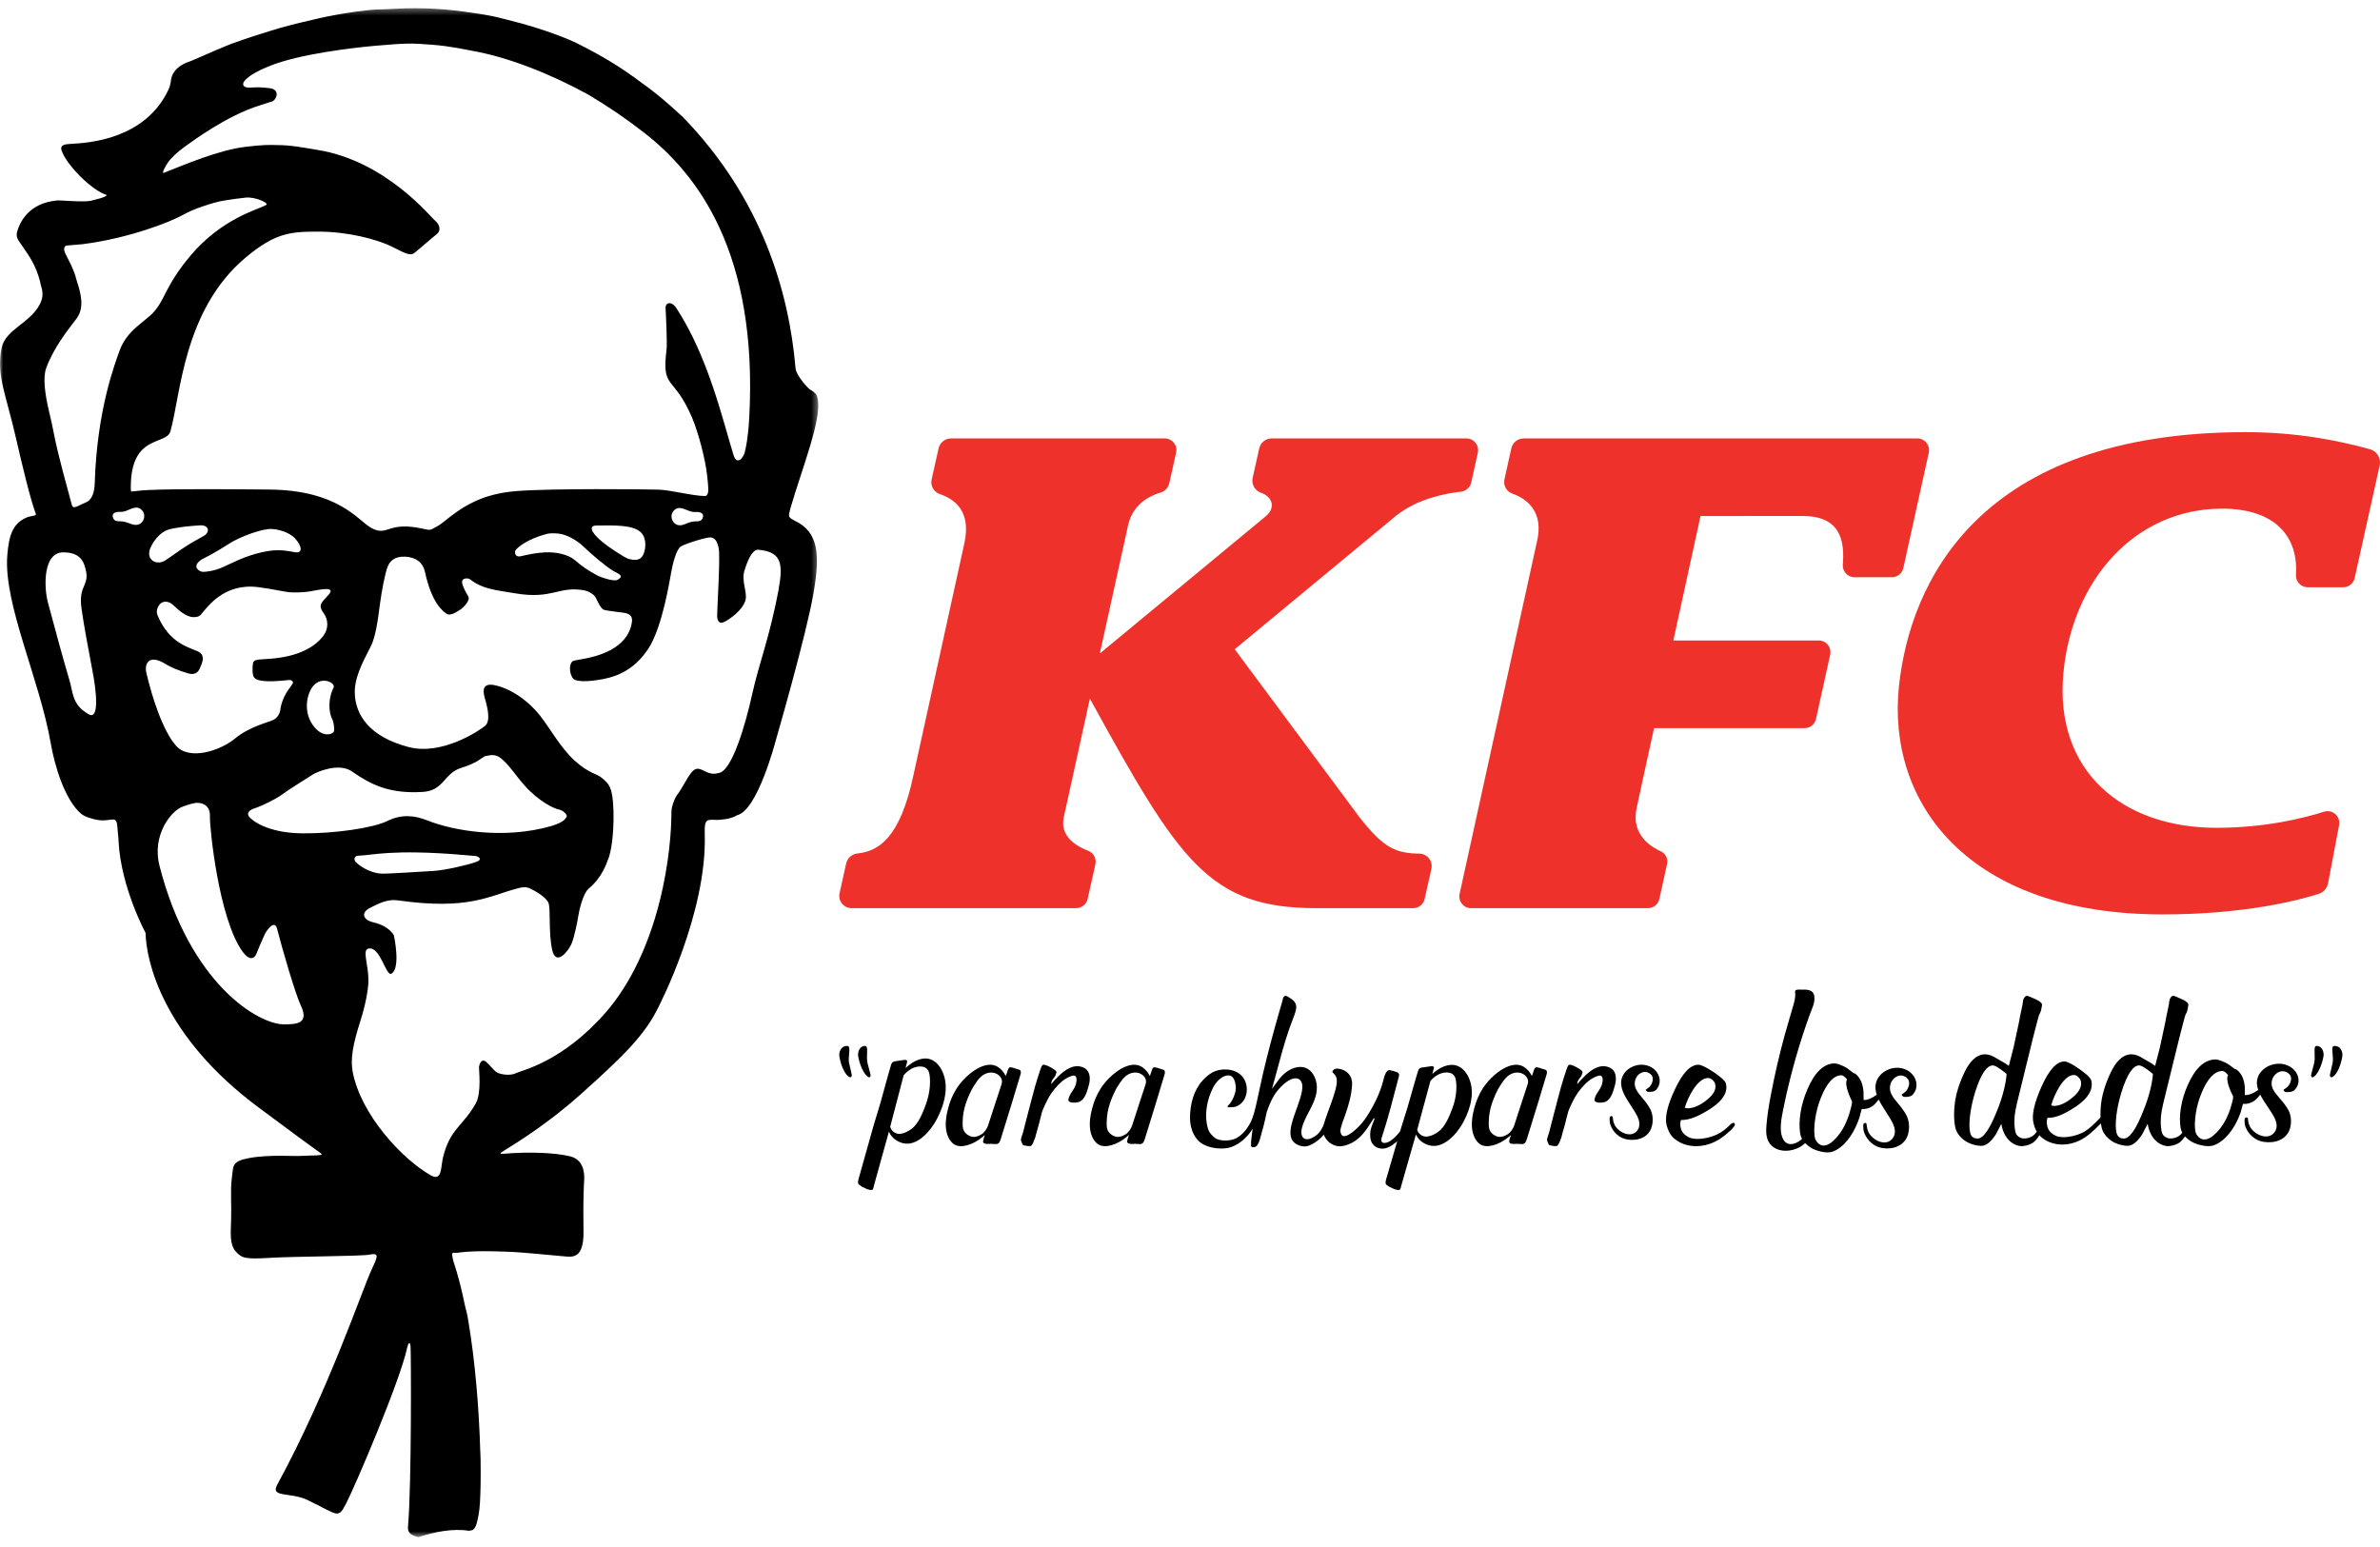 <?xml version="1.0" encoding="UTF-8"?>
<svg width="380px" height="247px" viewBox="0 0 380 247" version="1.1" xmlns="http://www.w3.org/2000/svg" xmlns:xlink="http://www.w3.org/1999/xlink">
    <title>Group 40</title>
    <defs>
        <polygon id="path-1" points="0 0.311 130.647 0.311 130.647 244.425 0 244.425"></polygon>
    </defs>
    <g id="Sobre-KFC" stroke="none" stroke-width="1" fill="none" fill-rule="evenodd">
        <g transform="translate(-294, -1154)" id="Group-40">
            <g transform="translate(294, 1154.61)">
                <g id="Group-3" transform="translate(0, 0.39)">
                    <mask id="mask-2" fill="white">
                        <use xlink:href="#path-1"></use>
                    </mask>
                    <g id="Clip-2"></g>
                    <path d="M23.239,147.942 C23.346,152.471 25.98,164.427 41.221,175.774 C47.577,180.504 50.491,182.639 51.329,183.217 L51.325,183.252 C51.744,183.544 49.072,183.475 48.337,183.546 C47.142,183.66 43.08,183.292 39.826,183.892 C36.892,184.432 37.29,185.137 36.999,187.253 C36.769,188.93 36.984,191.587 36.9,193.854 C36.813,196.118 36.688,197.729 37.65,198.824 C38.6,199.902 39.2,200.075 43.229,199.826 C47.059,199.593 57.668,199.586 58.947,199.327 C60.588,198.991 60.324,199.585 59.38,201.607 C57.759,205.073 52.475,220.962 44.263,236.061 C43.111,238.177 46.349,237.176 49.111,238.504 C54.106,240.905 53.943,241.572 55.255,239.068 C56.677,236.353 63.883,219.452 64.999,214.232 C65.144,213.551 65.437,212.962 65.55,213.984 C65.63,214.721 65.736,236.073 65.139,242.809 C65.107,243.167 65.193,243.537 65.444,243.795 C65.804,244.164 66.348,244.316 66.809,244.425 C66.814,244.425 66.819,244.425 66.819,244.425 C69.303,243.6 72.308,242.992 74.858,243.412 C75.083,243.385 75.299,243.336 75.507,243.272 C75.643,243.159 75.767,243.025 75.854,242.865 C76.052,242.506 76.154,242.1 76.244,241.703 C76.251,241.673 76.257,241.642 76.264,241.61 C76.388,241.042 76.489,240.468 76.551,239.89 C76.587,239.547 76.611,239.204 76.633,238.861 C76.661,238.417 76.68,237.971 76.696,237.526 C76.714,236.989 76.727,236.452 76.735,235.915 C76.744,235.294 76.748,234.674 76.748,234.054 C76.748,233.363 76.742,232.669 76.731,231.975 C76.72,231.22 76.702,231.472 76.68,230.717 C76.657,229.908 76.627,229.098 76.593,228.29 C76.556,227.437 76.514,226.584 76.465,225.73 C76.415,224.844 76.358,223.958 76.295,223.072 C76.229,222.161 76.157,221.25 76.077,220.34 C75.995,219.414 75.906,218.49 75.808,217.565 C75.71,216.636 75.604,215.706 75.487,214.779 C75.37,213.853 75.244,212.93 75.107,212.008 C74.973,211.097 74.827,210.189 74.669,209.282 C74.513,208.396 74.347,208.015 74.167,207.135 C73.991,206.283 73.802,205.433 73.596,204.588 C73.4,203.779 73.188,202.974 72.956,202.175 C72.771,201.54 72.575,200.909 72.365,200.275 C72.327,200.175 72.157,199.309 72.18,199.197 C72.244,198.884 72.638,199.11 73.068,199.027 C73.068,199.027 73.271,198.989 73.385,198.97 C76.111,198.605 80.859,198.849 81.93,198.894 C82.987,198.925 88.382,199.438 89.903,199.577 C91.411,199.721 93.246,200.071 93.165,195.505 C93.143,194.286 93.14,193.562 93.143,192.426 C93.145,192.272 93.145,192.115 93.145,191.963 C93.149,191.675 93.151,191.392 93.154,191.119 C93.158,190.951 93.158,190.799 93.162,190.639 C93.163,190.483 93.165,190.328 93.167,190.179 C93.169,190.04 93.173,189.897 93.174,189.767 C93.182,189.52 93.188,189.282 93.198,189.066 C93.2,188.996 93.2,188.935 93.204,188.868 C93.207,188.704 93.212,188.553 93.22,188.413 C93.223,188.341 93.225,188.272 93.229,188.205 C93.234,188.076 93.242,187.972 93.248,187.877 C93.25,187.846 93.25,187.802 93.254,187.775 C93.267,187.638 93.275,187.489 93.28,187.328 C93.315,186.214 93.17,184.173 91.052,183.629 C88.614,183.023 84.326,182.876 80.471,183.211 C79.932,183.259 79.814,183.211 79.978,183.061 L79.982,183.027 C80.813,182.436 86.381,179.37 92.75,173.69 C99.754,167.427 103.098,164.097 105.24,159.566 C105.24,159.566 112.907,144.742 112.522,132.187 C112.445,129.653 112.854,129.864 114.436,129.911 C114.912,129.924 116.724,129.798 117.698,129.155 C120.951,128.416 123.825,117.349 123.825,117.349 C123.825,117.349 128.709,100.544 129.894,93.672 C130.948,87.559 130.698,83.987 126.957,82.172 L126.329,81.819 C126.047,81.66 125.909,81.331 125.994,81.02 C126.065,80.76 126.142,80.454 126.181,80.225 C128.011,73.892 131.281,65.877 130.539,62.628 C130.409,61.695 129.616,61.392 129.341,61.206 C128.96,60.949 127.51,59.337 127.106,58.203 C127.047,58.038 127.025,57.865 127.01,57.691 C125.977,45.733 121.714,30.733 109.013,17.668 C108.995,17.656 108.141,16.875 107.619,16.402 C106.532,15.425 105.14,14.211 103.54,13.016 C100.158,10.496 97.46,8.562 91.897,5.795 C91.469,5.584 87.292,3.69 81.119,2.186 C80.542,2.031 79.958,1.881 79.371,1.743 C78.465,1.531 77.049,1.27 75.434,1.05 C71.631,0.457 67.409,0.139 63.018,0.407 L63.018,0.41 C62.495,0.435 61.884,0.466 61.722,0.469 C61.459,0.473 61.184,0.486 60.916,0.497 C60.617,0.508 60.326,0.514 60.015,0.526 C59.086,0.571 57.861,0.711 56.574,0.894 C54.498,1.193 52.27,1.607 50.897,1.928 C49.361,2.301 47.29,2.731 44.701,3.469 C43.638,3.779 42.569,4.109 41.504,4.453 C41.205,4.548 40.905,4.64 40.609,4.736 C39.46,5.112 38.305,5.504 37.137,5.922 C36.29,6.219 32.691,7.772 31.908,8.132 C31.533,8.305 31.016,8.526 30.458,8.752 C27.92,9.553 27.387,11.014 27.296,11.819 C27.237,12.336 27.119,12.847 26.897,13.317 C23.242,21.06 14.644,21.81 11.23,21.979 C10.337,22.022 9.548,22.153 9.831,23.017 C10.558,25.24 14.58,29.386 17.041,30.137 C17.006,30.492 14.933,30.94 14.498,31.055 C13.507,31.313 9.432,30.956 9.232,30.997 C9.214,30.998 9.199,31.001 9.182,31.002 C4.562,31.389 3.143,34.526 2.728,36.013 C2.599,36.474 2.673,36.971 2.937,37.371 C3.957,38.921 5.03,40.182 5.839,42.227 C5.848,42.249 5.856,42.271 5.865,42.294 C6.075,42.832 6.266,43.425 6.434,44.091 C6.532,44.967 7.235,45.879 6.347,47.597 C4.77,50.642 0.831,51.593 0.242,54.618 C-0.597,58.917 0.891,61.73 2.524,68.837 C3.644,73.708 4.853,78.743 5.718,81.028 C5.764,81.148 5.693,81.273 5.566,81.297 C5.22,81.363 4.621,81.488 4.418,81.556 C2.137,82.461 1.419,84.252 1.159,87.753 C0.587,95.496 6.324,107.441 8.101,117.675 C8.701,121.128 10.296,126.662 12.953,128.927 C13.565,129.45 14.848,129.785 15.644,129.923 C17.719,130.282 18.621,128.973 18.74,131.05 C18.765,131.483 18.913,132.649 18.932,133.308 C19.29,140.652 23.239,147.942 23.239,147.942 M26.814,24.954 C27.266,24.257 28.364,23.239 29.459,22.451 C30.608,21.632 36.258,17.413 41.506,15.821 C42.479,15.531 42.728,15.386 43.349,15.237 C44.136,15.032 44.804,13.344 43.165,13.098 C41.447,12.85 40.747,12.962 39.83,12.991 C38.915,13.012 38.472,12.523 39.137,11.804 C39.813,11.081 41.029,10.345 43.169,9.489 C47.841,7.635 56.122,6.643 59.984,6.302 C65.023,5.869 65.633,5.885 68.91,6.136 C71.983,6.367 74.39,6.937 75.533,7.138 C81.314,8.179 87.976,10.848 93.899,14.088 C97.017,15.932 100.021,17.99 102.817,20.163 C111.304,26.755 121.051,39.296 119.628,65.708 C119.46,68.826 119.088,70.556 118.884,71.308 C118.671,72.073 117.656,73.379 117.119,71.651 C115.366,66.001 113.111,56.04 107.98,48.175 C107.265,47.078 106.163,47.179 106.272,48.335 C106.312,48.817 106.55,53.855 106.425,54.828 C105.594,61.317 107.587,58.79 110.525,65.751 C111.435,67.904 112.607,72.162 112.9,74.907 C112.977,75.596 113.07,76.396 113.087,77.165 C113.108,78.134 112.624,78.199 112.624,78.199 C110.615,78.192 107.11,77.241 105.22,77.181 C103.07,77.112 88.146,76.963 82.538,77.402 C76.924,77.83 73.866,79.842 70.688,82.435 C70.161,82.865 69.41,83.267 68.987,83.477 C68.775,83.583 68.539,83.615 68.304,83.574 C68.049,83.53 67.629,83.451 66.966,83.313 C65.596,83.033 63.939,82.922 62.598,83.331 C61.26,83.729 60.63,84.074 59.185,83.237 C57.126,82.039 53.969,77.25 42.951,77.162 C36.707,77.112 28.519,77.028 23.697,77.239 C22.14,77.307 21.327,77.483 20.927,77.472 C20.894,77.291 20.885,77.036 20.883,76.987 C20.802,68.218 26.544,70.162 27.202,67.884 C28.842,62.205 29.226,48.545 39.177,40.158 C43.935,36.15 46.41,35.982 50.825,35.982 C55.584,35.982 60.226,37.219 62.593,38.388 C64.477,39.316 65.411,39.937 66.152,39.391 C66.892,38.83 68.872,37.04 69.689,36.427 C70.51,35.799 70.2,34.825 69.425,34.188 C68.681,33.587 61.621,24.738 50.797,22.955 C48.317,22.543 46.486,22.167 44.235,22.162 C43.016,22.117 41.936,22.112 39.108,22.454 C34.966,22.955 29.55,25.252 26.065,26.63 C25.876,26.43 26.597,25.266 26.814,24.954 M112.075,81.924 C111.627,82.406 111.231,82.116 110.308,82.345 C109.588,82.52 109.109,82.925 108.446,82.866 C107.399,82.771 106.884,81.525 107.443,80.707 C108.31,79.446 109.529,80.544 110.516,80.717 C110.998,80.801 111.346,80.659 111.828,80.832 C112.309,81.001 112.375,81.446 112.075,81.924 M97.249,86.337 C97.249,86.337 95.276,84.994 94.646,83.903 C94.334,83.362 94.405,82.911 95.24,82.905 C98.197,82.874 100.906,82.805 102.225,83.907 C103.183,84.711 103.21,86.391 102.74,87.476 C102.195,88.715 101.112,88.363 100.493,88.275 C99.874,88.183 97.249,86.337 97.249,86.337 M98.552,91.594 C97.993,91.876 95.884,91.171 95.301,90.844 C94.135,90.193 93.304,89.732 91.734,88.396 C90.694,87.52 88.798,87.107 87.001,87.192 C85.626,87.259 84.257,87.554 83.201,87.799 C82.16,88.05 82.08,87.107 82.39,86.75 C82.702,86.396 84.165,85.062 87.354,84.229 C87.819,84.108 88.717,84.148 89.169,84.197 C90.5,84.344 92.092,85.227 93.237,86.336 C94.382,87.453 96.698,89.419 97.95,90.18 C98.545,90.536 99.874,90.921 98.552,91.594 M52.977,113.679 C53.31,114.289 53.417,115.313 53.322,115.736 C53.224,116.254 51.397,116.931 49.878,114.668 C48.362,112.418 49.074,109.652 49.975,108.566 C51.405,106.821 53.593,108.089 53.276,108.733 C52.183,110.969 52.669,113.074 52.977,113.679 M31.929,88.521 C32.29,88.227 32.45,88.225 33.674,87.557 C34.543,87.075 35.537,86.482 36.538,85.835 C38.355,84.657 41.793,83.44 43.253,83.455 C44.308,83.469 46.151,83.921 47.132,84.987 C48.156,86.1 48.437,87.395 47.1,87.17 C45.776,86.943 44.37,86.586 41.823,87.17 C38.971,87.819 37.036,88.907 35.662,89.522 C34.254,90.169 32.831,90.326 32.36,90.304 C31.906,90.273 30.612,89.584 31.929,88.521 M30.058,85.984 C28.703,86.84 27.375,87.833 26.364,88.485 C25.13,89.296 23.397,88.519 23.904,86.796 C24.152,85.959 25.346,83.813 27.352,83.434 C27.613,83.381 28.608,83.192 29.44,83.092 C30.412,82.989 31.446,82.901 31.972,82.878 C33.392,82.816 33.547,83.953 32.585,84.538 C31.946,84.931 30.959,85.416 30.058,85.984 M7.385,57.738 C8.572,54.54 10.728,51.815 12.201,49.89 C13.548,48.129 12.911,45.806 12.223,43.723 C11.777,41.806 10.541,39.823 10.352,39.298 C10.215,38.93 10.211,38.634 10.328,38.375 C10.416,38.316 10.49,38.268 10.58,38.21 L13.186,37.987 C20.642,37.038 27.216,34.428 29.202,33.317 C30.18,32.771 31.218,32.34 32.28,31.982 C33.526,31.561 34.813,31.139 36.101,30.97 C37.077,30.81 38.231,30.66 39.219,30.551 C40.695,30.385 43.024,31.414 42.507,31.719 C41.259,32.465 35.466,33.8 30.369,39.864 C27.246,43.573 26.521,45.866 25.467,47.575 C24.402,49.289 23.546,49.696 22.048,50.987 C21.314,51.609 19.821,52.914 19.089,54.992 C18.349,57.089 15.502,64.403 15.131,76.018 C15.091,77.366 14.856,78.79 13.573,79.279 C13.573,79.279 13.567,79.282 13.563,79.283 C12.51,79.708 11.657,80.402 11.479,79.646 C10.804,77.096 9.236,71.598 8.58,68.115 C8.373,67.016 8.128,65.93 7.866,64.843 C7.152,61.875 6.828,59.24 7.385,57.738 M13.651,112.717 C11.524,111.305 11.639,109.457 11.097,107.637 C9.948,103.779 8.715,99.132 7.648,95.183 C7.002,92.794 6.837,87.189 10.091,87.189 C11.73,87.189 12.953,87.701 13.477,89.239 C14.643,92.664 12.446,92.068 13.01,96.114 C13.41,98.975 13.958,101.795 14.864,106.656 C15.281,108.896 16.014,114.286 14.038,112.974 M21.828,82.799 C21.164,82.87 20.604,82.468 19.88,82.311 C19.042,82.13 18.529,82.385 18.182,81.924 C17.873,81.452 17.931,81.005 18.41,80.825 C18.888,80.646 19.237,80.779 19.719,80.687 C20.703,80.5 21.903,79.378 22.79,80.623 C23.364,81.432 22.872,82.687 21.828,82.799 M23.357,106.383 C23.061,105.115 23.627,103.218 26.623,105.133 C27.102,105.439 28.51,106.076 30.074,106.523 C31.022,106.796 31.636,106.397 31.903,105.712 C32.181,105.032 32.958,103.674 31.624,103.023 C30.298,102.363 27.014,101.794 25.138,97.196 C24.804,96.374 25.37,95.43 25.897,95.188 C26.431,94.95 27.089,95.07 27.703,95.652 C28.313,96.221 29.621,97.481 30.794,97.527 C31.874,97.578 32.051,97.141 32.27,96.887 C33.176,95.872 35.778,92.082 41.172,92.739 C43.396,93.011 45.448,93.504 46.196,93.56 C46.73,93.595 48.211,93.661 49.628,93.396 C51.243,93.095 53.654,92.595 52.474,93.954 C51.515,95.057 50.714,95.517 51.554,96.714 C51.597,96.775 51.64,96.834 51.681,96.891 C52.438,97.955 52.459,99.369 51.688,100.424 L51.595,100.558 C50.404,102.101 47.939,103.878 42.843,104.2 C40.52,104.347 40.376,104.261 40.326,105.585 C40.309,106.095 40.314,106.364 40.389,106.721 C40.528,107.386 40.956,107.663 42.569,107.763 C43.736,107.833 45.876,107.605 45.88,107.604 C46.404,107.448 47.023,107.782 46.685,108.217 C46.633,108.283 46.42,108.602 46.382,108.65 C45.225,110.14 44.865,111.5 44.758,112.314 C44.667,113.002 44.267,113.618 43.655,113.935 C43.646,113.939 43.64,113.943 43.632,113.946 C42.888,114.327 39.881,114.974 37.515,116.921 C35.16,118.868 30.237,120.474 28.121,118.08 C26.002,115.694 24.277,110.356 23.357,106.383 M45.522,162.558 C41.303,162.688 30.276,156.056 25.466,137.231 C24.219,132.388 27.282,128.459 29.183,127.785 C30.306,127.374 30.897,127.244 31.275,127.193 C31.665,127.145 33.587,127.157 33.519,129.319 C33.454,131.07 34.912,145.669 38.737,150.952 C39.685,152.262 40.562,152.311 40.998,151.154 C41.398,150.078 42.062,148.691 42.275,148.164 C42.432,147.785 43.822,145.665 44.236,147.274 C45.113,150.694 47.168,157.73 48.032,159.547 C49.465,162.56 47.104,162.51 45.522,162.558 M48.167,132.053 C42.661,131.985 40.113,129.94 39.72,129.329 C39.341,128.737 39.976,128.278 40.551,128.094 C41.852,127.684 44.162,126.52 45.1,125.81 C46.042,125.111 48.637,123.5 49.947,122.659 C50.563,122.259 54.103,120.722 56.173,122.16 C59.28,124.32 62.183,125.764 67.496,125.441 C70.916,125.232 70.838,122.483 73.619,121.608 C76.133,120.818 76.615,120.204 77.402,119.744 C78.417,119.543 79.166,119.287 80.267,120.309 C81.664,121.604 82.167,122.624 83.783,124.444 C85.995,126.931 88.433,128.091 89.189,128.238 C89.938,128.392 90.479,129.001 90.488,129.252 C90.495,129.499 90.185,130.272 87.956,130.907 C80.515,133.032 72.456,131.67 68.307,130.019 C66.203,129.179 64.156,128.951 61.845,130.083 C59.516,131.219 53.308,132.116 48.167,132.053 M75.99,136.632 C74.721,137.095 71.059,137.944 69.285,138.051 C67.496,138.151 61.822,138.535 60.871,138.489 C59.701,138.421 58.122,137.853 56.839,136.685 C56.581,136.447 56.3,135.632 57.348,135.613 C59.293,135.579 62.578,134.543 73.89,135.498 C75.099,135.597 75.672,135.651 75.958,135.677 C76.255,135.708 77.256,136.186 75.99,136.632 M124.342,93.029 C122.849,100.927 121.185,104.891 120.114,109.764 C119.003,114.831 116.819,122.24 114.7,122.43 C112.558,123.071 111.697,120.604 110.323,122.431 C109.504,123.519 108.87,124.955 108.139,125.882 C107.674,126.488 107.214,127.842 107.206,128.579 C107.206,130.004 107.127,134.609 105.847,140.647 C103.918,149.758 100.41,156.397 96.767,160.586 C89.787,168.61 83.248,169.901 82.47,170.31 C81.471,170.838 79.956,170.526 79.461,170.29 C78.959,170.062 78.574,169.461 77.709,168.619 C76.821,167.791 76.511,169.052 76.477,169.374 C76.443,169.674 76.929,173.472 75.958,175.187 C73.866,178.882 71.852,179.204 70.732,183.805 C70.354,185.359 70.616,187.706 68.755,186.643 C64.202,184.051 57.68,177.035 56.33,170.232 C55.92,168.161 56.304,165.851 57.571,161.911 C58.303,159.6 58.825,157.026 58.825,155.543 C58.825,152.914 57.793,150.685 58.825,150.457 C60.736,150.033 61.606,154.964 62.495,154.453 C64.038,153.567 62.892,148.36 62.892,148.36 C62.892,148.36 62.258,146.88 59.55,146.247 C57.992,145.884 57.503,144.721 59.164,143.909 C60.403,143.303 61.845,142.505 63.524,142.755 C74.748,144.341 77.977,142.092 82.516,140.873 C83.408,140.638 83.933,140.533 84.632,140.862 C85.325,141.183 87.187,142.199 87.567,143.153 C87.952,144.097 87.552,147.81 88.149,150.603 C88.755,153.409 90.733,150.86 91.224,149.751 C91.721,148.65 92.231,145.937 92.333,145.248 C92.442,144.561 93.018,141.676 94.059,140.815 C96.115,139.115 96.839,136.879 97.17,136.004 C97.511,135.128 98.048,132.43 97.951,128.486 C97.852,124.552 97.139,124.125 96.186,123.279 C95.244,122.436 94.111,122.599 91.706,120.404 C89.562,118.443 87.796,115.276 86.245,113.282 C84.689,111.293 82.11,109.155 79.166,108.437 C76.233,107.732 77.452,110.428 77.609,111.185 C77.732,111.719 78.423,114.113 77.444,114.9 C76.485,115.686 70.554,119.66 65.263,118.283 C58.957,116.641 56.779,113.143 56.649,109.764 C56.559,107.369 57.711,105.06 59.147,102.315 C59.987,100.711 60.326,98.031 60.664,95.462 C60.932,93.406 61.486,90.434 61.934,89.376 C62.258,88.613 63.018,87.785 64.728,87.882 C66.42,87.977 67.529,88.816 67.839,90.271 C68.935,95.326 70.722,96.601 71.328,97.011 C71.941,97.419 73.086,96.601 73.531,96.306 C73.982,96.015 75.13,94.858 74.77,94.238 C74.221,93.277 73.92,92.701 73.799,92.137 C73.59,91.175 74.796,91.293 75.041,91.485 C77.017,93.036 78.881,93.173 82.296,93.74 C88.272,94.733 89.129,92.538 93.233,93.247 C93.765,93.339 94.777,93.783 95.109,94.398 C95.38,94.923 95.879,96.13 96.381,96.343 C96.878,96.535 98.096,96.609 98.725,96.722 C99.594,96.868 101.15,96.771 100.887,98.372 C100.22,102.659 95.255,103.841 92.934,104.239 C91.976,104.403 91.536,104.48 91.381,104.617 C90.878,105.058 90.859,106.4 91.438,107.267 C91.847,107.878 93.724,107.916 96.293,107.425 C98.973,106.912 101.547,105.624 103.579,102.468 C105.732,99.124 106.915,91.763 107.165,90.388 C107.409,89.015 107.961,86.715 108.721,86.245 C109.47,85.774 112.967,84.716 113.46,84.802 C114.047,84.903 114.473,85.185 114.751,86.533 C115.025,87.894 114.512,96.004 114.502,97.228 C114.487,98.533 115.159,98.521 115.533,98.349 C116.348,97.975 118.525,96.529 119.017,94.859 C119.382,93.618 118.333,91.814 118.86,90.099 C119.681,87.425 120.489,86.713 121.047,86.767 C124.458,87.091 125.157,88.581 124.342,92.9" id="Fill-1" fill="#000000" mask="url(#mask-2)"></path>
                </g>
                <path d="M378.394,71.115 C373.239,69.7 366.694,68.389 358.511,68.39 C315.785,68.396 304.95,92.542 303.197,108.933 C301.228,127.338 313.952,145.395 345.317,145.39 C358.519,145.388 367.144,143.087 370.215,142.108 C370.983,141.864 371.555,141.219 371.705,140.426 L373.468,131.137 C373.733,129.739 372.414,128.565 371.059,128.994 C367.649,130.074 361.565,131.559 353.879,131.56 C338.888,131.562 328.064,122.552 329.433,107.049 C330.759,92.034 340.881,80.606 354.798,80.603 C363.169,80.602 366.868,84.984 366.595,90.847 C366.595,90.852 366.593,90.947 366.581,91.18 C366.523,92.252 367.377,93.154 368.449,93.154 L374.128,93.154 C375.006,93.154 375.765,92.544 375.955,91.687 L379.947,73.706 C380.201,72.566 379.52,71.424 378.394,71.115" id="Fill-4" fill="#EE312B"></path>
                <path d="M201.053,70.984 L200.007,75.684 C199.774,76.732 200.391,77.784 201.424,78.097 C201.431,78.099 201.435,78.1 201.435,78.1 C203.257,78.797 203.66,80.536 202.073,81.838 L175.62,103.711 C175.615,103.715 175.607,103.711 175.608,103.704 L180.151,83.094 C180.926,79.931 183.451,78.629 185.047,78.113 C185.135,78.086 185.222,78.059 185.307,78.033 C186.009,77.818 186.541,77.243 186.699,76.529 L187.785,71.647 C188.043,70.488 187.157,69.39 185.964,69.39 L151.859,69.39 C150.896,69.39 150.063,70.055 149.854,70.991 L148.75,75.937 C148.525,76.945 149.098,77.959 150.08,78.292 C150.274,78.358 150.401,78.401 150.418,78.407 C152.558,79.242 155.038,81.119 153.99,86.053 L145.86,123.088 C143.732,133.202 140.286,135.268 136.998,135.646 C136.965,135.65 136.931,135.654 136.894,135.658 C136.014,135.754 135.295,136.399 135.103,137.259 L134.047,142.005 C133.775,143.229 134.712,144.39 135.972,144.39 L171.827,144.39 C172.704,144.39 173.464,143.783 173.654,142.931 L174.892,137.379 C175.094,136.474 174.603,135.559 173.735,135.221 C173.661,135.191 173.584,135.161 173.504,135.129 C171.689,134.396 169.212,132.837 169.845,129.894 L174.011,110.957 C174.012,110.95 174.02,110.949 174.024,110.955 C188.295,136.916 193.027,144.392 210.161,144.39 L225.634,144.39 C226.508,144.39 227.265,143.787 227.456,142.938 L228.539,138.129 C228.814,136.895 227.902,135.71 226.631,135.686 C222.761,135.626 220.86,134.734 217.009,129.807 L197.142,103.056 C197.14,103.053 197.14,103.049 197.143,103.046 L222.961,81.685 C226.423,78.988 230.65,78.231 232.991,77.921 C232.991,77.921 233.082,77.911 233.225,77.896 C234.049,77.808 234.72,77.235 234.899,76.43 L235.955,71.68 C236.216,70.505 235.316,69.39 234.106,69.39 L203.048,69.39 C202.089,69.39 201.26,70.053 201.053,70.984" id="Fill-6" fill="#EE312B"></path>
                <path d="M296.098,91.556 L302.073,91.556 C302.946,91.556 303.701,90.946 303.89,90.09 L307.955,71.672 C308.214,70.501 307.327,69.39 306.134,69.39 L243.284,69.39 C242.329,69.39 241.502,70.057 241.296,70.995 L240.208,75.932 C239.996,76.895 240.53,77.868 241.455,78.198 C241.523,78.223 241.593,78.248 241.664,78.274 C243.732,79.068 246.614,81.081 245.359,86.03 L233.044,142.121 C232.789,143.286 233.671,144.39 234.857,144.39 L263.124,144.39 C263.995,144.39 264.749,143.782 264.938,142.927 L266.172,137.327 C266.355,136.501 265.934,135.661 265.166,135.316 C265.074,135.274 264.982,135.232 264.892,135.188 C263.099,134.312 260.43,132.272 261.324,128.344 C261.419,127.818 264.091,115.647 264.091,115.647 L288.129,115.647 C289.003,115.647 289.76,115.037 289.949,114.179 L292.21,103.935 C292.469,102.763 291.582,101.652 290.387,101.652 L267.174,101.651 L271.508,81.787 L287.723,81.769 C292.965,81.768 294.563,84.519 294.257,89.212 C294.257,89.213 294.254,89.274 294.233,89.463 C294.11,90.579 294.98,91.556 296.098,91.556" id="Fill-8" fill="#EE312B"></path>
                <path d="M147.831,175.712 C147.378,176.964 146.665,178.804 145.553,179.621 C144.559,180.352 143.2,180.927 142.337,179.757 C142.278,179.676 142.202,179.498 142.132,179.289 C142.838,176.593 143.543,173.895 144.25,171.199 C144.26,171.157 144.271,171.115 144.282,171.073 C144.631,170.663 145.042,170.308 145.5,170.049 C146.316,169.588 147.732,169.371 148.238,170.392 C148.376,170.67 148.425,170.983 148.454,171.292 C148.592,172.782 148.336,174.316 147.831,175.712 M148.323,168.455 C147.355,168.221 146.249,168.653 145.473,169.208 C145.136,169.449 144.839,169.662 144.584,169.907 C144.655,169.632 144.72,169.354 144.803,169.082 C144.864,168.879 144.882,168.664 144.619,168.616 C144.527,168.599 144.432,168.612 144.34,168.626 C143.916,168.689 143.492,168.751 143.068,168.813 C142.897,168.838 142.72,168.866 142.571,168.954 C142.374,169.07 142.313,169.293 142.245,169.498 C142.151,169.781 142.076,170.073 141.994,170.36 C141.832,170.922 141.671,171.484 141.521,172.05 C140.884,174.464 140.245,176.672 139.494,179.054 C139.442,179.22 137.242,187.085 137.189,187.252 C137.101,187.527 136.865,188.234 137.103,188.477 C137.187,188.563 137.282,188.644 137.393,188.691 C137.44,188.711 137.571,188.851 137.618,188.868 C137.754,188.917 137.714,188.917 137.908,188.993 C138.089,189.064 138.26,189.184 138.44,189.255 C138.617,189.323 138.734,189.314 138.86,189.359 C138.992,189.406 139.28,189.41 139.356,189.292 C139.448,189.147 139.55,188.637 139.583,188.523 C139.649,188.268 141.863,180.315 141.93,180.061 C141.943,180.092 141.956,180.125 141.969,180.154 C142.367,181.061 143.175,181.612 144.008,181.871 C146.38,182.609 148.619,179.936 149.62,178.002 C150.822,175.678 151.637,172.672 150.339,170.212 C149.911,169.401 149.241,168.676 148.323,168.455" id="Fill-10" fill="#000000"></path>
                <path d="M135.572,169.135 C135.526,168.915 135.529,168.675 135.513,168.475 C135.547,167.993 135.585,167.545 135.61,167.097 C135.643,166.529 135.518,166.349 135.1,166.398 C134.619,166.454 134.234,166.739 134.052,167.387 C133.949,167.756 134.018,168.129 134.096,168.484 C134.309,169.449 134.634,170.332 135.195,171.016 C135.325,171.176 135.497,171.304 135.666,171.369 C135.919,171.465 136.058,171.222 135.977,170.884 C135.838,170.302 135.695,169.722 135.572,169.135" id="Fill-12" fill="#000000"></path>
                <path d="M138.707,171.373 C138.944,171.459 139.06,171.208 138.969,170.872 C138.814,170.294 138.654,169.718 138.513,169.133 C138.46,168.914 138.451,168.673 138.427,168.472 C138.435,167.986 138.449,167.535 138.45,167.083 C138.453,166.511 138.33,166.335 137.948,166.404 C137.508,166.483 137.168,166.786 137.031,167.447 C136.954,167.822 137.035,168.194 137.124,168.547 C137.366,169.506 137.708,170.38 138.257,171.041 C138.384,171.195 138.548,171.316 138.707,171.373" id="Fill-14" fill="#000000"></path>
                <path d="M159.915,172.495 C159.115,174.95 158.531,176.68 157.747,179.133 C157.614,179.548 157.164,180.208 156.773,180.461 C156.066,180.918 155.457,181.003 154.975,180.82 C154.196,180.524 153.731,179.972 153.704,179.111 C153.644,177.212 154.037,175.5 155.218,173.221 C155.437,172.878 155.671,172.475 155.952,172.079 C156.359,171.504 156.852,170.981 157.582,170.743 C158.941,170.298 160.299,171.318 159.915,172.495 M162.999,170.653 C163.007,170.547 162.96,170.442 162.93,170.343 C162.923,170.316 162.914,170.289 162.897,170.267 C162.873,170.239 162.836,170.225 162.8,170.212 C162.686,170.172 162.571,170.134 162.456,170.099 C162.377,170.075 162.299,170.052 162.221,170.029 C161.986,169.964 161.742,169.844 161.5,169.825 C161.483,169.824 161.464,169.823 161.448,169.816 C161.439,169.812 161.431,169.806 161.422,169.802 C161.402,169.793 161.381,169.792 161.36,169.792 C161.333,169.791 161.306,169.793 161.279,169.798 C161.267,169.8 161.255,169.807 161.245,169.809 C161.235,169.811 161.223,169.807 161.214,169.81 C161.21,169.811 161.206,169.814 161.203,169.816 C161.168,169.845 161.131,169.866 161.099,169.898 C161.071,169.926 161.047,169.959 161.025,169.993 C160.902,170.188 160.87,170.422 160.79,170.635 C160.76,170.712 160.651,171.046 160.589,171.19 C160.411,170.836 160.194,170.516 159.944,170.263 C159.664,169.98 159.35,169.71 158.947,169.549 C156.971,168.761 154.125,171.059 152.776,173.124 C152.089,174.178 151.687,175.235 151.411,176.243 C150.925,178.02 150.804,179.657 151.411,180.959 C151.62,181.409 151.923,181.827 152.346,182.102 C153.378,182.774 155.322,182.228 156.914,180.892 C156.993,180.826 157.071,180.758 157.25,180.605 C157.115,181.041 157.006,181.289 156.966,181.628 C156.95,181.764 157.015,181.872 157.134,181.933 C157.19,181.962 157.261,181.989 157.324,181.996 C157.399,182.004 157.47,182.018 157.546,182.03 C157.599,182.039 157.661,182.03 157.716,182.034 C157.789,182.038 157.863,182.041 157.936,182.036 C158.013,182.03 158.088,182.015 158.164,182.012 C158.257,182.009 158.352,182.022 158.446,182.031 C158.522,182.038 158.598,182.041 158.675,182.044 C158.756,182.048 158.838,182.05 158.919,182.054 C158.996,182.057 159.073,182.06 159.149,182.049 C159.589,181.98 159.703,181.499 159.82,181.14 C160.429,179.26 162.891,171.152 162.943,170.919 C162.963,170.831 162.993,170.743 162.999,170.653" id="Fill-16" fill="#000000"></path>
                <path d="M182.915,172.495 C182.115,174.95 181.531,176.68 180.747,179.133 C180.614,179.548 180.164,180.208 179.773,180.461 C179.066,180.918 178.456,181.003 177.975,180.82 C177.196,180.524 176.731,179.972 176.704,179.111 C176.644,177.212 177.037,175.5 178.218,173.221 C178.437,172.878 178.671,172.475 178.952,172.079 C179.359,171.504 179.852,170.981 180.582,170.743 C181.941,170.298 183.299,171.318 182.915,172.495 M185.897,170.267 C185.873,170.239 185.836,170.225 185.8,170.212 C185.686,170.172 185.571,170.134 185.456,170.099 C185.377,170.075 185.299,170.052 185.221,170.029 C184.986,169.964 184.742,169.844 184.5,169.825 C184.483,169.824 184.464,169.823 184.448,169.816 C184.439,169.812 184.43,169.806 184.422,169.802 C184.402,169.793 184.381,169.792 184.36,169.792 C184.333,169.791 184.306,169.793 184.279,169.798 C184.267,169.8 184.255,169.807 184.245,169.809 C184.235,169.811 184.223,169.807 184.214,169.81 C184.21,169.811 184.206,169.814 184.203,169.816 C184.168,169.845 184.131,169.866 184.099,169.898 C184.071,169.926 184.047,169.959 184.025,169.993 C183.902,170.188 183.87,170.422 183.79,170.635 C183.76,170.712 183.651,171.046 183.589,171.19 C183.411,170.836 183.194,170.516 182.944,170.263 C182.664,169.98 182.35,169.71 181.947,169.549 C179.971,168.761 177.125,171.059 175.776,173.124 C175.089,174.178 174.687,175.235 174.411,176.243 C173.925,178.02 173.804,179.657 174.411,180.959 C174.62,181.409 174.923,181.827 175.346,182.102 C176.378,182.774 178.322,182.228 179.914,180.892 C179.993,180.826 180.071,180.758 180.25,180.605 C180.115,181.041 180.006,181.289 179.966,181.628 C179.95,181.764 180.015,181.872 180.134,181.933 C180.19,181.962 180.261,181.989 180.324,181.996 C180.399,182.004 180.47,182.018 180.545,182.03 C180.599,182.039 180.661,182.03 180.716,182.034 C180.789,182.038 180.863,182.041 180.936,182.036 C181.013,182.03 181.088,182.015 181.164,182.012 C181.257,182.009 181.352,182.022 181.446,182.031 C181.522,182.038 181.598,182.041 181.675,182.044 C181.756,182.048 181.838,182.05 181.919,182.054 C181.995,182.057 182.073,182.06 182.149,182.049 C182.589,181.98 182.703,181.499 182.82,181.14 C183.429,179.26 185.891,171.152 185.943,170.919 C185.963,170.831 185.993,170.743 185.999,170.653 C186.007,170.547 185.96,170.442 185.93,170.343 C185.923,170.316 185.914,170.289 185.897,170.267" id="Fill-18" fill="#000000"></path>
                <path d="M256.761,169.746 C255.322,169.273 253.999,170.249 253.019,171.198 C252.609,171.595 252.208,172.035 251.831,172.501 L251.892,172.114 C252.082,171.535 252.393,171.516 252.576,170.936 C252.613,170.82 252.711,170.632 252.668,170.512 C252.552,170.186 251.64,169.751 251.318,169.583 C251.236,169.541 251.116,169.507 251,169.474 C250.923,169.452 250.848,169.432 250.799,169.41 C250.723,169.378 250.649,169.391 250.561,169.405 L250.492,169.411 L250.444,169.458 C250.358,169.542 250.308,169.648 250.264,169.754 C250.002,170.383 249.845,171.046 249.613,171.684 C249.303,172.534 247.96,177.776 247.669,178.906 L247.354,180.157 C247.337,180.207 247.321,180.258 247.305,180.307 C247.174,180.698 246.99,181.223 247,181.362 C247.009,181.47 247.024,181.561 247.077,181.657 C247.151,181.79 247.183,181.917 247.242,182.052 C247.268,182.112 247.299,182.172 247.353,182.21 C247.409,182.249 247.481,182.262 247.551,182.273 C247.759,182.307 248.54,182.515 248.694,182.278 C248.785,182.138 248.893,182.007 248.96,181.86 C249.029,181.707 249.055,181.549 249.131,181.396 C249.242,181.175 249.33,180.939 249.371,180.7 C249.371,180.7 249.374,180.674 249.373,180.665 C249.47,180.362 249.721,179.444 249.857,178.949 C249.994,178.45 250.262,177.287 250.391,176.863 C250.483,176.565 250.545,176.495 250.858,175.76 C251.075,175.36 251.251,174.924 251.484,174.539 C251.773,174.066 252.09,173.606 252.45,173.174 C253.171,172.31 254.051,171.494 255.178,171.155 C256.089,170.881 255.943,172.06 255.726,172.663 C255.398,173.575 254.804,173.933 254.59,174.895 C254.431,175.617 255.931,175.457 256.246,175.342 C257.238,174.978 257.553,173.694 257.831,172.722 C258.162,171.565 258.103,170.188 256.761,169.746" id="Fill-20" fill="#000000"></path>
                <path d="M172.761,169.746 C171.322,169.273 169.999,170.249 169.019,171.198 C168.609,171.595 168.208,172.035 167.831,172.501 L167.892,172.114 C168.082,171.535 168.393,171.516 168.576,170.936 C168.613,170.82 168.711,170.632 168.668,170.512 C168.552,170.186 167.64,169.751 167.318,169.583 C167.236,169.541 167.116,169.507 167,169.474 C166.923,169.452 166.848,169.432 166.799,169.41 C166.723,169.378 166.649,169.391 166.561,169.405 L166.492,169.411 L166.444,169.458 C166.358,169.542 166.308,169.648 166.264,169.754 C166.002,170.383 165.845,171.046 165.613,171.684 C165.303,172.534 163.96,177.776 163.669,178.906 L163.354,180.157 C163.337,180.207 163.321,180.258 163.305,180.307 C163.174,180.698 162.99,181.223 163,181.362 C163.009,181.47 163.024,181.561 163.077,181.657 C163.151,181.79 163.183,181.917 163.242,182.052 C163.268,182.112 163.299,182.172 163.353,182.21 C163.409,182.249 163.481,182.262 163.551,182.273 C163.759,182.307 164.54,182.515 164.694,182.278 C164.785,182.138 164.893,182.007 164.96,181.86 C165.029,181.707 165.055,181.549 165.131,181.396 C165.242,181.175 165.33,180.939 165.371,180.7 C165.371,180.7 165.374,180.674 165.373,180.665 C165.47,180.362 165.721,179.444 165.857,178.949 C165.994,178.45 166.261,177.287 166.391,176.863 C166.483,176.565 166.545,176.495 166.858,175.76 C167.075,175.36 167.251,174.924 167.484,174.539 C167.773,174.066 168.09,173.606 168.45,173.174 C169.171,172.31 170.051,171.494 171.178,171.155 C172.089,170.881 171.943,172.06 171.726,172.663 C171.398,173.575 170.804,173.933 170.59,174.895 C170.431,175.617 171.931,175.457 172.246,175.342 C173.238,174.978 173.553,173.694 173.831,172.722 C174.162,171.565 174.103,170.188 172.761,169.746" id="Fill-22" fill="#000000"></path>
                <path d="M270.337,173.353 C271.147,172.128 271.956,171.507 272.741,171.507 C272.956,171.507 273.18,171.606 273.407,171.802 C273.64,172.004 273.79,172.227 273.852,172.464 C274.063,173.273 273.621,174.126 272.536,175 C271.431,175.893 270.39,176.345 269.442,176.345 C269.297,176.345 269.148,176.314 268.997,176.253 C269.316,175.219 269.767,174.244 270.337,173.353 M276.869,178.692 C276.791,178.652 276.691,178.661 276.611,178.7 C276.532,178.739 276.437,178.785 276.375,178.846 C275.611,179.593 275.031,180.114 274.08,180.554 C273.178,180.972 271.989,181.251 270.985,181.232 C270.687,181.227 270.387,181.21 270.099,181.135 C269.378,180.946 268.581,180.356 268.395,179.642 C268.241,179.054 268.222,178.616 268.405,178.213 C269.873,178.257 271.498,177.449 273.221,176.335 C275.129,175.062 275.915,173.722 275.556,172.352 C275.413,171.8 274.049,170.86 273.47,170.482 C272.346,169.747 271.597,169.39 271.18,169.39 C269.888,169.39 268.657,170.679 267.417,173.332 C266.25,175.806 265.768,177.773 266.105,179.061 C266.313,179.857 266.664,180.625 267.318,181.18 C268.883,182.509 271.166,182.686 273.08,181.99 C274.252,181.563 275.187,180.905 276.062,180.086 C276.064,180.086 276.064,180.085 276.064,180.085 C276.354,179.876 276.617,179.559 276.836,179.285 C276.908,179.194 276.976,179.097 276.995,178.986 C277.015,178.875 276.973,178.746 276.869,178.692" id="Fill-24" fill="#000000"></path>
                <path d="M263.958,169.99 C263.918,169.961 263.878,169.933 263.837,169.906 C262.42,168.971 260.496,169.371 259.46,170.591 C259.006,171.124 258.783,171.821 258.838,172.503 C258.901,173.267 259.194,173.925 259.567,174.584 C260.026,175.396 260.579,176.159 261.058,176.96 C261.543,177.772 262.077,178.833 261.511,179.748 C260.582,181.247 258.428,180.253 257.792,178.978 C257.681,178.754 257.579,178.448 257.548,178.202 L257.504,177.821 C257.498,177.731 257.467,177.673 257.423,177.638 C257.379,177.603 257.323,177.592 257.269,177.595 C257.204,177.598 257.141,177.623 257.104,177.654 C257.017,177.727 257.005,177.867 257.002,177.995 C257.001,178.042 257.002,178.087 257.001,178.126 C256.997,178.28 257.006,178.436 257.028,178.589 C257.053,178.763 257.096,178.935 257.162,179.097 C257.621,180.225 258.583,181.134 259.851,181.332 C261.504,181.59 263.271,181.007 263.747,179.207 C263.934,178.503 263.929,177.744 263.722,177.046 C263.519,176.356 263.081,175.786 262.66,175.223 C261.898,174.205 260.735,173.292 261.063,171.928 C261.332,170.804 262.631,170.006 263.617,170.969 C263.906,171.25 263.94,171.659 263.85,172.024 C263.765,172.368 263.576,172.762 263.284,172.992 C263.165,173.085 263.046,173.177 262.923,173.266 C262.857,173.314 262.754,173.35 262.774,173.426 C262.796,173.508 262.951,173.652 263.027,173.697 C263.074,173.725 263.19,173.715 263.243,173.718 C263.41,173.728 263.578,173.725 263.743,173.703 C263.929,173.677 264.116,173.627 264.271,173.525 C264.453,173.405 264.59,173.204 264.698,173.025 C265.326,171.991 264.924,170.705 263.958,169.99" id="Fill-26" fill="#000000"></path>
                <path d="M295.692,175.465 C295.658,175.849 295.523,176.263 295.428,176.635 C295.32,177.063 295.188,177.483 295.035,177.895 C294.581,179.112 293.957,180.245 293.069,181.176 C292.535,181.736 291.745,182.443 290.917,182.269 C290.66,182.214 290.431,182.069 290.246,181.878 C289.971,181.597 289.803,181.269 289.744,180.902 C289.517,179.456 289.839,176.827 290.744,174.629 C291.686,172.267 292.79,171.069 294.024,171.069 C294.125,171.069 294.382,171.179 294.614,171.414 C294.69,171.491 294.788,171.593 294.901,171.724 C294.851,171.846 294.823,171.931 294.823,171.931 C294.796,172.005 294.51,172.798 295.698,175.243 C295.7,175.32 295.698,175.397 295.692,175.465 M304.892,170.52 C304.85,170.488 304.807,170.458 304.764,170.429 C303.257,169.426 301.21,169.856 300.109,171.164 C299.627,171.737 299.39,172.485 299.449,173.216 C299.476,173.55 299.545,173.863 299.642,174.167 C299.61,174.193 299.578,174.219 299.546,174.244 C299.443,174.322 299.334,174.391 299.225,174.461 C298.995,174.608 298.754,174.738 298.501,174.836 C298.2,174.954 297.875,175.034 297.551,175.019 C297.543,175.019 297.541,173.773 297.533,173.674 C297.468,172.867 297.261,172.031 296.769,171.386 C296.559,171.111 296.299,170.778 295.943,170.726 C295.714,170.535 295.427,170.315 295.089,170.069 C294.279,169.482 293.272,169.175 292.96,169.175 C291.208,169.175 289.727,170.581 288.56,173.352 C287.501,175.8 287.118,178.444 287.423,180.377 C287.469,180.67 287.57,180.952 287.719,181.223 C287.64,181.3 287.56,181.378 287.473,181.446 C286.702,182.044 285.513,182.443 284.842,181.491 C283.918,180.179 284.456,177.84 284.743,176.384 C285.105,174.549 285.385,173.37 285.842,171.557 C286.417,169.276 287.066,167.015 287.789,164.78 C288.151,163.662 288.53,162.551 288.928,161.447 C289.277,160.481 289.86,159.438 289.67,158.373 C289.478,157.295 288.31,157.393 287.493,157.394 C287.212,157.394 286.55,157.326 286.612,157.763 C286.753,158.746 286.314,159.915 286.055,160.843 C285.686,162.166 285.273,163.475 284.912,164.801 C284.065,167.914 283.339,171.063 282.738,174.236 C282.428,175.874 282.15,177.523 282.029,179.187 C281.944,180.361 281.993,181.507 282.908,182.344 C284.328,183.643 286.886,183.203 288.224,181.9 C288.444,182.132 288.704,182.356 289.011,182.566 C289.506,182.896 290.081,183.1 290.652,183.236 C291.367,183.406 292.094,183.489 292.79,183.196 C293.419,182.931 293.98,182.513 294.461,182.022 C295.214,181.254 295.807,180.331 296.273,179.351 C296.506,178.86 296.708,178.354 296.884,177.837 C296.925,177.717 297.23,176.451 297.248,176.453 C297.797,176.513 298.369,176.366 298.844,176.08 C299.291,175.812 299.631,175.37 299.959,174.947 C300.041,175.116 300.129,175.283 300.223,175.45 C300.712,176.321 301.299,177.139 301.809,177.999 C302.325,178.871 302.892,180.009 302.29,180.99 C301.303,182.599 299.012,181.532 298.337,180.164 C298.218,179.924 298.109,179.596 298.077,179.332 L298.03,178.923 C298.023,178.826 297.99,178.764 297.944,178.727 C297.897,178.69 297.838,178.677 297.781,178.68 C297.711,178.684 297.644,178.711 297.605,178.744 C297.513,178.822 297.498,178.973 297.496,179.109 C297.495,179.159 297.496,179.208 297.495,179.25 C297.491,179.416 297.5,179.583 297.524,179.747 C297.551,179.934 297.596,180.118 297.667,180.293 C298.155,181.503 299.178,182.479 300.526,182.691 C302.283,182.967 304.161,182.341 304.668,180.411 C304.867,179.655 304.861,178.841 304.641,178.091 C304.425,177.352 303.96,176.739 303.512,176.135 C302.701,175.042 301.465,174.063 301.813,172.599 C302.1,171.394 303.48,170.537 304.53,171.57 C304.837,171.872 304.873,172.31 304.777,172.703 C304.687,173.072 304.486,173.494 304.176,173.741 C304.049,173.841 303.922,173.939 303.791,174.035 C303.721,174.086 303.612,174.125 303.634,174.208 C303.656,174.295 303.821,174.45 303.902,174.497 C303.952,174.528 304.076,174.517 304.132,174.52 C304.309,174.531 304.488,174.528 304.664,174.503 C304.86,174.476 305.06,174.422 305.225,174.313 C305.418,174.185 305.564,173.968 305.679,173.776 C306.347,172.667 305.919,171.287 304.892,170.52" id="Fill-28" fill="#000000"></path>
                <path d="M356.545,174.671 C356.511,175.045 356.374,175.448 356.278,175.811 C356.169,176.228 356.035,176.637 355.879,177.038 C355.419,178.223 354.786,179.327 353.886,180.234 C353.344,180.779 352.543,181.468 351.703,181.298 C351.442,181.245 351.21,181.104 351.022,180.918 C350.744,180.644 350.573,180.324 350.514,179.967 C350.283,178.558 350.61,175.998 351.527,173.857 C352.483,171.556 353.603,170.39 354.854,170.39 C354.957,170.39 355.217,170.496 355.452,170.725 C355.529,170.801 355.629,170.9 355.743,171.028 C355.693,171.147 355.665,171.23 355.665,171.23 C355.637,171.301 355.347,172.073 356.552,174.455 C356.553,174.53 356.552,174.605 356.545,174.671 M342.175,176.843 L342.173,176.845 C341.1,179.54 340.066,181.173 339.108,181.173 C338.465,181.173 338.09,180.873 337.93,180.231 C337.63,179.027 337.903,176.387 338.736,173.721 C339.623,170.919 340.566,169.499 341.542,169.499 C341.81,169.499 342.409,169.735 343.741,170.853 C343.666,172.242 343.139,174.529 342.175,176.843 M318.81,176.845 L318.809,176.848 C317.736,179.543 316.702,181.175 315.744,181.175 C315.101,181.175 314.726,180.876 314.566,180.233 C314.265,179.03 314.539,176.39 315.372,173.723 C316.258,170.922 317.203,169.501 318.178,169.501 C318.446,169.501 319.045,169.738 320.377,170.855 C320.302,172.245 319.775,174.532 318.81,176.845 M328.804,172.909 C329.594,171.659 330.383,171.026 331.148,171.026 C331.358,171.026 331.577,171.127 331.797,171.327 C332.025,171.533 332.171,171.76 332.231,172.002 C332.437,172.828 332.006,173.698 330.949,174.59 C329.871,175.501 328.856,175.964 327.931,175.964 C327.79,175.964 327.645,175.931 327.499,175.869 C327.809,174.813 328.248,173.819 328.804,172.909 M365.876,169.855 C365.833,169.824 365.791,169.795 365.746,169.767 C364.218,168.789 362.142,169.208 361.025,170.483 C360.536,171.04 360.296,171.769 360.356,172.481 C360.383,172.806 360.453,173.111 360.552,173.407 C360.519,173.432 360.487,173.457 360.454,173.482 C360.35,173.558 360.239,173.625 360.129,173.693 C359.896,173.837 359.651,173.963 359.394,174.059 C359.089,174.173 358.76,174.252 358.431,174.237 C358.423,174.237 358.421,173.023 358.413,172.927 C358.347,172.141 358.137,171.326 357.638,170.698 C357.425,170.431 357.161,170.106 356.8,170.055 C356.568,169.87 356.277,169.655 355.934,169.416 C355.113,168.844 354.092,168.545 353.775,168.545 C351.998,168.545 350.496,169.915 349.312,172.613 C348.238,174.997 347.85,177.573 348.159,179.455 C348.204,179.725 348.299,179.983 348.436,180.233 C348.433,180.236 348.432,180.24 348.429,180.243 C348.311,180.417 348.086,180.643 347.915,180.753 C347.798,180.828 347.675,180.894 347.548,180.952 C347.399,181.019 347.242,181.07 347.082,181.105 C346.941,181.135 346.786,181.156 346.642,181.164 C346.336,181.181 346.024,181.106 345.761,180.946 C345.558,180.822 345.379,180.649 345.271,180.438 C345.187,180.275 345.144,180.096 345.11,179.917 C344.972,179.173 344.972,178.397 345.029,177.646 C345.034,177.584 345.039,177.523 345.045,177.461 C345.126,176.553 345.608,174.667 345.828,173.783 C345.828,173.783 347.946,165.155 347.946,165.155 C348.199,164.121 348.484,163.094 348.75,162.062 C348.798,161.874 348.847,161.685 348.912,161.502 C348.977,161.322 349.082,161.167 349.151,160.989 C349.29,160.629 349.339,160.243 349.398,159.864 C349.408,159.805 349.4,159.748 349.381,159.693 C349.312,159.502 349.096,159.341 348.944,159.236 C348.707,159.072 348.44,158.956 348.176,158.842 C348.107,158.812 348.039,158.782 347.976,158.754 C347.721,158.638 347.465,158.531 347.208,158.43 C347.008,158.352 346.813,158.39 346.685,158.529 C346.506,158.724 346.401,158.952 346.366,159.226 C346.322,159.574 346.257,160.027 346.149,160.454 C345.969,161.167 345.861,161.898 345.716,162.619 C345.566,163.365 345.407,164.109 345.239,164.851 C345.112,165.413 345.011,165.978 344.876,166.539 C344.808,166.825 344.735,167.11 344.661,167.395 C344.624,167.534 344.588,167.672 344.552,167.811 C344.519,167.937 344.455,168.245 344.443,168.228 C344.333,168.656 344.205,169.143 344.098,169.573 C343.592,169.182 342.972,168.838 342.599,168.634 C342.42,168.536 342.279,168.459 342.203,168.404 C341.516,167.952 340.883,167.723 340.323,167.723 C338.741,167.723 337.715,169.2 337.086,170.464 C336.684,171.275 336.311,172.182 336.013,173.131 C335.812,173.721 335.684,174.287 335.574,174.892 C335.422,175.743 335.339,176.812 335.372,177.804 C334.248,179.019 333.3,179.848 332.455,180.258 C331.574,180.684 330.415,180.97 329.436,180.951 C329.146,180.945 328.853,180.928 328.572,180.85 C327.87,180.658 327.092,180.056 326.91,179.327 C326.761,178.728 326.742,178.281 326.921,177.869 C328.351,177.914 329.937,177.09 331.617,175.953 C333.477,174.654 334.243,173.286 333.894,171.888 C333.754,171.325 332.424,170.365 331.859,169.979 C330.763,169.23 330.033,168.866 329.626,168.866 C328.366,168.866 327.166,170.181 325.957,172.888 C324.819,175.413 324.35,177.42 324.678,178.735 C324.792,179.194 324.954,179.642 325.186,180.049 C325.146,180.115 325.108,180.182 325.065,180.246 C324.947,180.419 324.722,180.646 324.551,180.756 C324.434,180.83 324.311,180.897 324.184,180.954 C324.035,181.022 323.878,181.073 323.718,181.107 C323.577,181.137 323.423,181.159 323.278,181.167 C322.971,181.184 322.659,181.109 322.397,180.949 C322.195,180.825 322.015,180.652 321.907,180.44 C321.824,180.278 321.78,180.098 321.746,179.919 C321.608,179.176 321.608,178.4 321.665,177.648 C321.67,177.586 321.675,177.525 321.68,177.464 C321.762,176.555 322.244,174.67 322.464,173.785 L324.581,165.158 C324.835,164.124 325.12,163.096 325.385,162.065 C325.434,161.876 325.482,161.688 325.549,161.504 C325.613,161.325 325.718,161.17 325.787,160.991 C325.927,160.631 325.975,160.245 326.035,159.866 C326.044,159.808 326.036,159.75 326.016,159.696 C325.948,159.505 325.732,159.344 325.58,159.238 C325.342,159.074 325.076,158.958 324.812,158.844 C324.743,158.814 324.675,158.785 324.612,158.757 C324.358,158.64 324.101,158.533 323.844,158.433 C323.644,158.354 323.449,158.392 323.321,158.531 C323.141,158.726 323.037,158.954 323.002,159.229 C322.957,159.576 322.893,160.03 322.785,160.456 C322.605,161.17 322.496,161.901 322.352,162.621 C322.202,163.367 322.043,164.112 321.875,164.854 C321.748,165.416 321.647,165.98 321.513,166.541 C321.444,166.828 321.371,167.113 321.297,167.397 C321.261,167.536 321.224,167.675 321.188,167.813 C321.154,167.939 321.09,168.247 321.079,168.23 C320.968,168.659 320.841,169.145 320.734,169.575 C320.228,169.185 319.608,168.841 319.235,168.636 C319.056,168.538 318.914,168.461 318.839,168.407 C318.152,167.955 317.519,167.725 316.958,167.725 C315.377,167.725 314.351,169.202 313.723,170.466 C313.32,171.277 312.946,172.185 312.649,173.134 C312.448,173.723 312.32,174.29 312.21,174.895 C311.964,176.274 311.896,178.229 312.214,179.496 C312.394,180.219 312.875,180.882 313.642,181.464 C314.392,182.033 315.589,182.341 316.334,182.341 C317.093,182.341 317.855,181.742 318.672,180.497 L319.54,178.839 C319.571,179.02 319.611,179.202 319.656,179.384 C319.888,180.312 320.374,181.208 321.151,181.791 C321.654,182.168 322.331,182.439 322.972,182.379 C323.314,182.347 323.653,182.27 323.975,182.15 C324.287,182.035 324.571,181.879 324.82,181.655 C325.108,181.396 325.44,180.98 325.615,180.651 C325.692,180.737 325.773,180.819 325.861,180.898 C327.386,182.253 329.612,182.434 331.478,181.723 C332.622,181.288 333.521,180.604 334.388,179.781 C334.892,179.302 335.222,178.982 335.448,178.757 C335.481,179.018 335.521,179.269 335.577,179.494 C335.758,180.217 336.239,180.879 337.006,181.461 C337.756,182.031 338.953,182.339 339.698,182.339 C340.457,182.339 341.219,181.74 342.036,180.495 L342.903,178.837 C342.936,179.018 342.975,179.199 343.02,179.382 C343.252,180.309 343.737,181.205 344.515,181.788 C345.019,182.166 345.695,182.437 346.336,182.377 C346.678,182.345 347.016,182.267 347.339,182.148 C347.65,182.033 347.935,181.877 348.184,181.653 C348.42,181.441 348.684,181.124 348.869,180.836 C349.111,181.1 349.411,181.351 349.77,181.587 C350.272,181.909 350.855,182.108 351.434,182.24 C352.159,182.406 352.897,182.486 353.603,182.201 C354.24,181.943 354.809,181.536 355.298,181.058 C356.061,180.309 356.663,179.411 357.135,178.457 C357.372,177.978 357.576,177.485 357.755,176.981 C357.796,176.865 358.105,175.632 358.124,175.634 C358.681,175.692 359.261,175.549 359.743,175.271 C360.196,175.009 360.541,174.578 360.873,174.167 C360.956,174.331 361.046,174.494 361.141,174.656 C361.637,175.505 362.232,176.302 362.749,177.14 C363.273,177.988 363.848,179.097 363.237,180.053 C362.236,181.62 359.913,180.581 359.228,179.248 C359.107,179.014 358.997,178.695 358.964,178.438 L358.916,178.039 C358.91,177.945 358.876,177.884 358.829,177.848 C358.782,177.812 358.722,177.799 358.664,177.803 C358.593,177.807 358.526,177.833 358.486,177.865 C358.392,177.941 358.378,178.088 358.376,178.221 C358.374,178.27 358.376,178.317 358.374,178.358 C358.37,178.519 358.38,178.682 358.404,178.842 C358.431,179.024 358.477,179.204 358.548,179.374 C359.044,180.552 360.081,181.503 361.448,181.709 C363.23,181.978 365.135,181.369 365.65,179.488 C365.851,178.752 365.845,177.959 365.622,177.229 C365.402,176.509 364.931,175.912 364.476,175.324 C363.655,174.26 362.401,173.306 362.754,171.879 C363.045,170.706 364.445,169.871 365.509,170.878 C365.82,171.172 365.857,171.599 365.76,171.981 C365.669,172.34 365.465,172.751 365.15,172.992 C365.021,173.089 364.892,173.185 364.76,173.278 C364.689,173.328 364.578,173.367 364.6,173.447 C364.623,173.532 364.79,173.682 364.872,173.729 C364.923,173.758 365.049,173.748 365.106,173.751 C365.285,173.762 365.467,173.758 365.645,173.735 C365.844,173.708 366.047,173.656 366.214,173.549 C366.41,173.425 366.557,173.214 366.675,173.026 C367.351,171.946 366.918,170.602 365.876,169.855" id="Fill-30" fill="#000000"></path>
                <path d="M231.883,176.375 C231.437,177.567 230.735,179.317 229.642,180.095 C228.664,180.79 227.327,181.338 226.478,180.224 C226.42,180.147 226.345,179.977 226.276,179.779 C226.971,177.213 227.665,174.647 228.36,172.081 C228.37,172.042 228.381,172.002 228.392,171.962 C228.735,171.571 229.139,171.233 229.59,170.987 C230.392,170.549 231.785,170.342 232.283,171.314 C232.419,171.578 232.467,171.875 232.496,172.169 C232.631,173.587 232.379,175.047 231.883,176.375 M232.366,169.47 C231.415,169.248 230.326,169.659 229.563,170.187 C229.231,170.416 228.94,170.619 228.689,170.852 C228.758,170.59 228.822,170.326 228.904,170.067 C228.964,169.874 228.981,169.669 228.723,169.623 C228.632,169.607 228.539,169.62 228.448,169.633 C228.031,169.693 227.614,169.752 227.197,169.812 C227.029,169.835 226.855,169.861 226.708,169.945 C226.514,170.056 226.454,170.268 226.387,170.463 C226.295,170.733 226.222,171.01 226.141,171.283 C225.982,171.817 225.822,172.353 225.675,172.891 C225.049,175.188 224.42,177.289 223.681,179.555 C223.674,179.577 223.624,179.748 223.545,180.02 C223.153,180.567 222.586,181.146 222.041,181.508 C221.852,181.634 221.655,181.754 221.437,181.818 C221.104,181.915 220.645,181.939 220.561,181.55 C220.496,181.249 220.639,180.934 220.73,180.652 C220.787,180.475 220.843,180.297 220.9,180.119 C221.076,179.562 221.247,179.004 221.413,178.445 C221.623,177.741 221.824,177.036 222.014,176.327 C222.496,174.529 222.891,173.058 223.35,171.261 C223.387,171.117 223.421,170.953 223.343,170.807 C223.257,170.647 223.074,170.58 222.913,170.531 C222.57,170.427 222.23,170.303 221.884,170.25 C221.321,170.165 221.022,171.242 220.874,171.844 C220.371,173.888 219.366,175.878 218.2,177.695 C217.739,178.414 217.112,179.149 216.464,179.718 C216.132,180.01 214.786,181.201 214.269,180.651 C214.141,180.515 214.059,180.34 214.027,180.121 C213.988,179.854 214.059,179.564 214.096,179.421 C214.244,178.849 214.461,178.295 214.663,177.738 C215.277,176.043 215.789,174.328 215.883,172.52 C215.951,171.22 215.077,170.21 213.75,170.029 C213.649,170.015 213.547,170.008 213.445,170.011 C213.245,170.019 213.049,170.078 212.907,170.22 C212.87,170.257 212.838,170.298 212.809,170.342 C212.784,170.381 212.74,170.438 212.728,170.482 C212.699,170.585 212.849,170.679 212.91,170.743 C212.976,170.813 213.041,170.885 213.101,170.96 C213.2,171.082 213.288,171.214 213.344,171.361 C213.48,171.72 213.457,172.241 213.393,172.608 C213.269,173.319 213.084,173.919 212.857,174.602 C212.335,176.17 211.757,177.524 211.289,179.107 C211.125,179.464 210.773,180.157 210.246,180.593 C209.762,180.992 209.123,181.283 208.715,181.283 C207.744,181.283 207.69,180.251 207.851,179.574 C208.33,177.559 209.869,175.88 210.193,173.821 C210.375,172.719 210.174,171.562 209.497,170.681 C209.331,170.464 209.131,170.272 208.897,170.116 C208.873,170.1 208.849,170.085 208.825,170.07 C208.03,169.582 207.073,169.69 206.252,170.052 C205.172,170.529 204.473,171.312 203.823,172.246 C203.727,172.384 203.29,172.945 203.081,173.248 C203.128,173.142 203.164,172.96 203.193,172.858 C203.369,172.234 203.542,171.608 203.712,170.982 C204.372,168.552 204.991,166.12 205.821,163.737 C206.086,162.976 206.391,162.23 206.66,161.472 C206.853,160.927 207.107,160.227 206.864,159.661 C206.674,159.217 206.337,158.961 205.932,158.721 C205.742,158.608 205.572,158.451 205.347,158.4 C205.319,158.393 205.29,158.39 205.259,158.39 C205.133,158.392 205.035,158.462 204.967,158.56 C204.803,158.796 204.89,158.713 204.735,159.266 C204.511,160.069 204.266,160.867 204.039,161.669 C203.183,164.7 202.366,167.745 201.652,170.811 C201.299,172.322 201.005,173.846 200.656,175.357 C200.398,176.478 200.144,177.664 199.62,178.703 L199.62,178.703 C199.046,179.673 198.55,180.437 197.433,181.092 C196.611,181.575 194.781,181.673 194.01,181.087 C193.497,180.697 193.069,180.235 192.884,179.637 C192.551,178.564 192.501,177.343 192.663,176.248 C192.827,175.136 193.171,174.049 193.684,173.042 C194.115,172.194 194.966,171.299 195.741,171.14 C196.308,171.023 197.057,171 197.3,172.71 C197.378,173.255 197.229,173.934 196.992,174.5 C196.747,175.087 196.474,175.556 196.008,175.979 C195.95,176.033 195.996,176.104 196.044,176.146 C196.055,176.155 196.067,176.167 196.08,176.175 C196.095,176.185 196.115,176.186 196.133,176.188 C196.18,176.193 196.227,176.193 196.274,176.191 C196.61,176.18 197.041,176.176 197.361,176.06 C197.801,175.901 198.182,175.605 198.463,175.242 C199.296,174.164 199.271,172.475 198.457,171.394 C197.391,169.977 195.054,169.813 193.541,170.642 C192.972,170.954 192.482,171.386 192.049,171.861 C190.563,173.496 190.024,175.662 190,177.827 C189.991,178.709 190.176,179.661 190.595,180.483 C190.72,180.722 190.873,180.962 191.055,181.203 C191.185,181.368 191.328,181.524 191.485,181.666 C192.557,182.634 194.653,182.952 196.059,182.673 C197.63,182.362 199.15,181.035 200.003,179.593 C199.996,179.652 199.989,179.71 199.982,179.77 C199.9,180.505 199.69,181.646 199.746,182.387 C199.883,182.58 200.035,182.575 200.258,182.555 C200.835,182.501 201.129,181.494 201.302,180.778 C201.361,180.559 201.407,180.365 201.446,180.237 C201.654,179.545 201.821,178.909 201.96,178.278 L202.185,177.259 C202.206,177.165 202.226,177.071 202.248,176.977 C202.543,176.06 202.92,175.16 203.398,174.347 C203.949,173.41 205.16,172.1 206.161,171.706 C206.546,171.554 206.997,171.478 207.361,171.675 C207.726,171.873 207.915,172.309 207.934,172.727 C207.947,173.025 207.924,173.328 207.868,173.626 C207.307,176.729 204.379,181.053 207.34,182.241 C207.934,182.48 208.477,182.511 209.101,182.259 C210.075,181.866 211.022,181.007 211.36,180.56 C211.654,181.354 212.337,182.034 213.173,182.297 C213.897,182.524 214.583,182.378 215.261,182.125 C216.713,181.581 217.658,180.497 218.472,179.277 C218.626,179.047 218.776,178.815 218.925,178.582 C219.001,178.464 219.076,178.347 219.151,178.229 C219.212,178.135 219.269,177.995 219.372,177.937 C219.394,177.924 219.423,177.921 219.444,177.936 C219.462,177.95 219.468,177.974 219.465,177.996 C219.451,178.094 219.401,178.193 219.366,178.286 C219.327,178.391 219.288,178.497 219.248,178.602 C219.079,179.056 218.875,179.507 218.809,179.988 C218.72,180.624 218.749,181.354 219.078,181.911 C219.387,182.436 219.92,182.719 220.551,182.778 C221.187,182.837 221.842,182.55 222.343,182.188 C222.635,181.978 222.872,181.792 223.087,181.595 C222.426,183.872 221.449,187.25 221.414,187.356 C221.327,187.617 221.095,188.29 221.33,188.521 C221.411,188.603 221.505,188.68 221.615,188.725 C221.661,188.744 221.789,188.878 221.836,188.893 C221.97,188.94 221.93,188.94 222.121,189.012 C222.299,189.08 222.468,189.194 222.644,189.261 C222.819,189.327 222.934,189.318 223.058,189.361 C223.188,189.405 223.471,189.409 223.545,189.297 C223.636,189.159 223.737,188.673 223.769,188.565 C223.834,188.323 226.012,180.755 226.077,180.514 C226.09,180.543 226.104,180.575 226.116,180.602 C226.507,181.465 227.303,181.99 228.122,182.236 C230.455,182.938 232.657,180.395 233.642,178.554 C234.825,176.344 235.627,173.483 234.35,171.142 C233.929,170.37 233.27,169.681 232.366,169.47" id="Fill-32" fill="#000000"></path>
                <path d="M373.948,167.387 C373.766,166.738 373.381,166.454 372.899,166.398 C372.482,166.349 372.357,166.529 372.39,167.096 C372.415,167.545 372.453,167.993 372.487,168.475 C372.471,168.675 372.474,168.914 372.428,169.135 C372.305,169.722 372.162,170.302 372.023,170.884 C371.942,171.222 372.081,171.465 372.334,171.369 C372.503,171.304 372.675,171.176 372.805,171.016 C373.366,170.332 373.691,169.449 373.904,168.484 C373.982,168.129 374.051,167.756 373.948,167.387" id="Fill-34" fill="#000000"></path>
                <path d="M370.052,166.404 C369.67,166.335 369.547,166.511 369.55,167.083 C369.552,167.535 369.565,167.986 369.573,168.472 C369.549,168.673 369.54,168.914 369.487,169.133 C369.346,169.718 369.186,170.294 369.031,170.872 C368.94,171.208 369.056,171.459 369.293,171.373 C369.452,171.316 369.616,171.195 369.743,171.041 C370.292,170.38 370.634,169.506 370.876,168.547 C370.965,168.194 371.046,167.822 370.969,167.447 C370.832,166.786 370.493,166.483 370.052,166.404" id="Fill-36" fill="#000000"></path>
                <path d="M243.915,172.495 C243.115,174.95 242.531,176.68 241.747,179.133 C241.614,179.548 241.164,180.208 240.773,180.461 C240.066,180.918 239.456,181.003 238.975,180.82 C238.196,180.524 237.731,179.972 237.704,179.111 C237.644,177.212 238.037,175.5 239.218,173.221 C239.437,172.878 239.671,172.475 239.952,172.079 C240.359,171.504 240.852,170.981 241.582,170.743 C242.941,170.298 244.299,171.318 243.915,172.495 M246.999,170.653 C247.007,170.547 246.96,170.442 246.93,170.343 C246.923,170.316 246.914,170.289 246.897,170.267 C246.873,170.239 246.836,170.225 246.8,170.212 C246.686,170.172 246.571,170.134 246.456,170.099 C246.377,170.075 246.299,170.052 246.221,170.029 C245.986,169.964 245.742,169.844 245.5,169.825 C245.483,169.824 245.464,169.823 245.448,169.816 C245.439,169.812 245.43,169.806 245.422,169.802 C245.402,169.793 245.381,169.792 245.36,169.792 C245.333,169.791 245.306,169.793 245.279,169.798 C245.267,169.8 245.255,169.807 245.245,169.809 C245.235,169.811 245.223,169.807 245.214,169.81 C245.21,169.811 245.206,169.814 245.203,169.816 C245.169,169.845 245.131,169.866 245.099,169.898 C245.071,169.926 245.047,169.959 245.025,169.993 C244.902,170.188 244.87,170.422 244.79,170.635 C244.76,170.712 244.651,171.046 244.589,171.19 C244.411,170.836 244.194,170.516 243.944,170.263 C243.664,169.98 243.35,169.71 242.947,169.549 C240.971,168.761 238.125,171.059 236.776,173.124 C236.089,174.178 235.687,175.235 235.411,176.243 C234.925,178.02 234.804,179.657 235.411,180.959 C235.62,181.409 235.923,181.827 236.346,182.102 C237.378,182.774 239.322,182.228 240.914,180.892 C240.993,180.826 241.071,180.758 241.25,180.605 C241.115,181.041 241.006,181.289 240.966,181.628 C240.95,181.764 241.015,181.872 241.134,181.933 C241.19,181.962 241.261,181.989 241.324,181.996 C241.399,182.004 241.47,182.018 241.545,182.03 C241.599,182.039 241.661,182.03 241.716,182.034 C241.789,182.038 241.863,182.041 241.936,182.036 C242.013,182.03 242.088,182.015 242.164,182.012 C242.257,182.009 242.352,182.022 242.446,182.031 C242.522,182.038 242.598,182.041 242.675,182.044 C242.756,182.048 242.838,182.05 242.919,182.054 C242.996,182.057 243.073,182.06 243.149,182.049 C243.589,181.98 243.703,181.499 243.82,181.14 C244.429,179.26 246.891,171.152 246.943,170.919 C246.963,170.831 246.993,170.743 246.999,170.653" id="Fill-38" fill="#000000"></path>
            </g>
        </g>
    </g>
</svg>